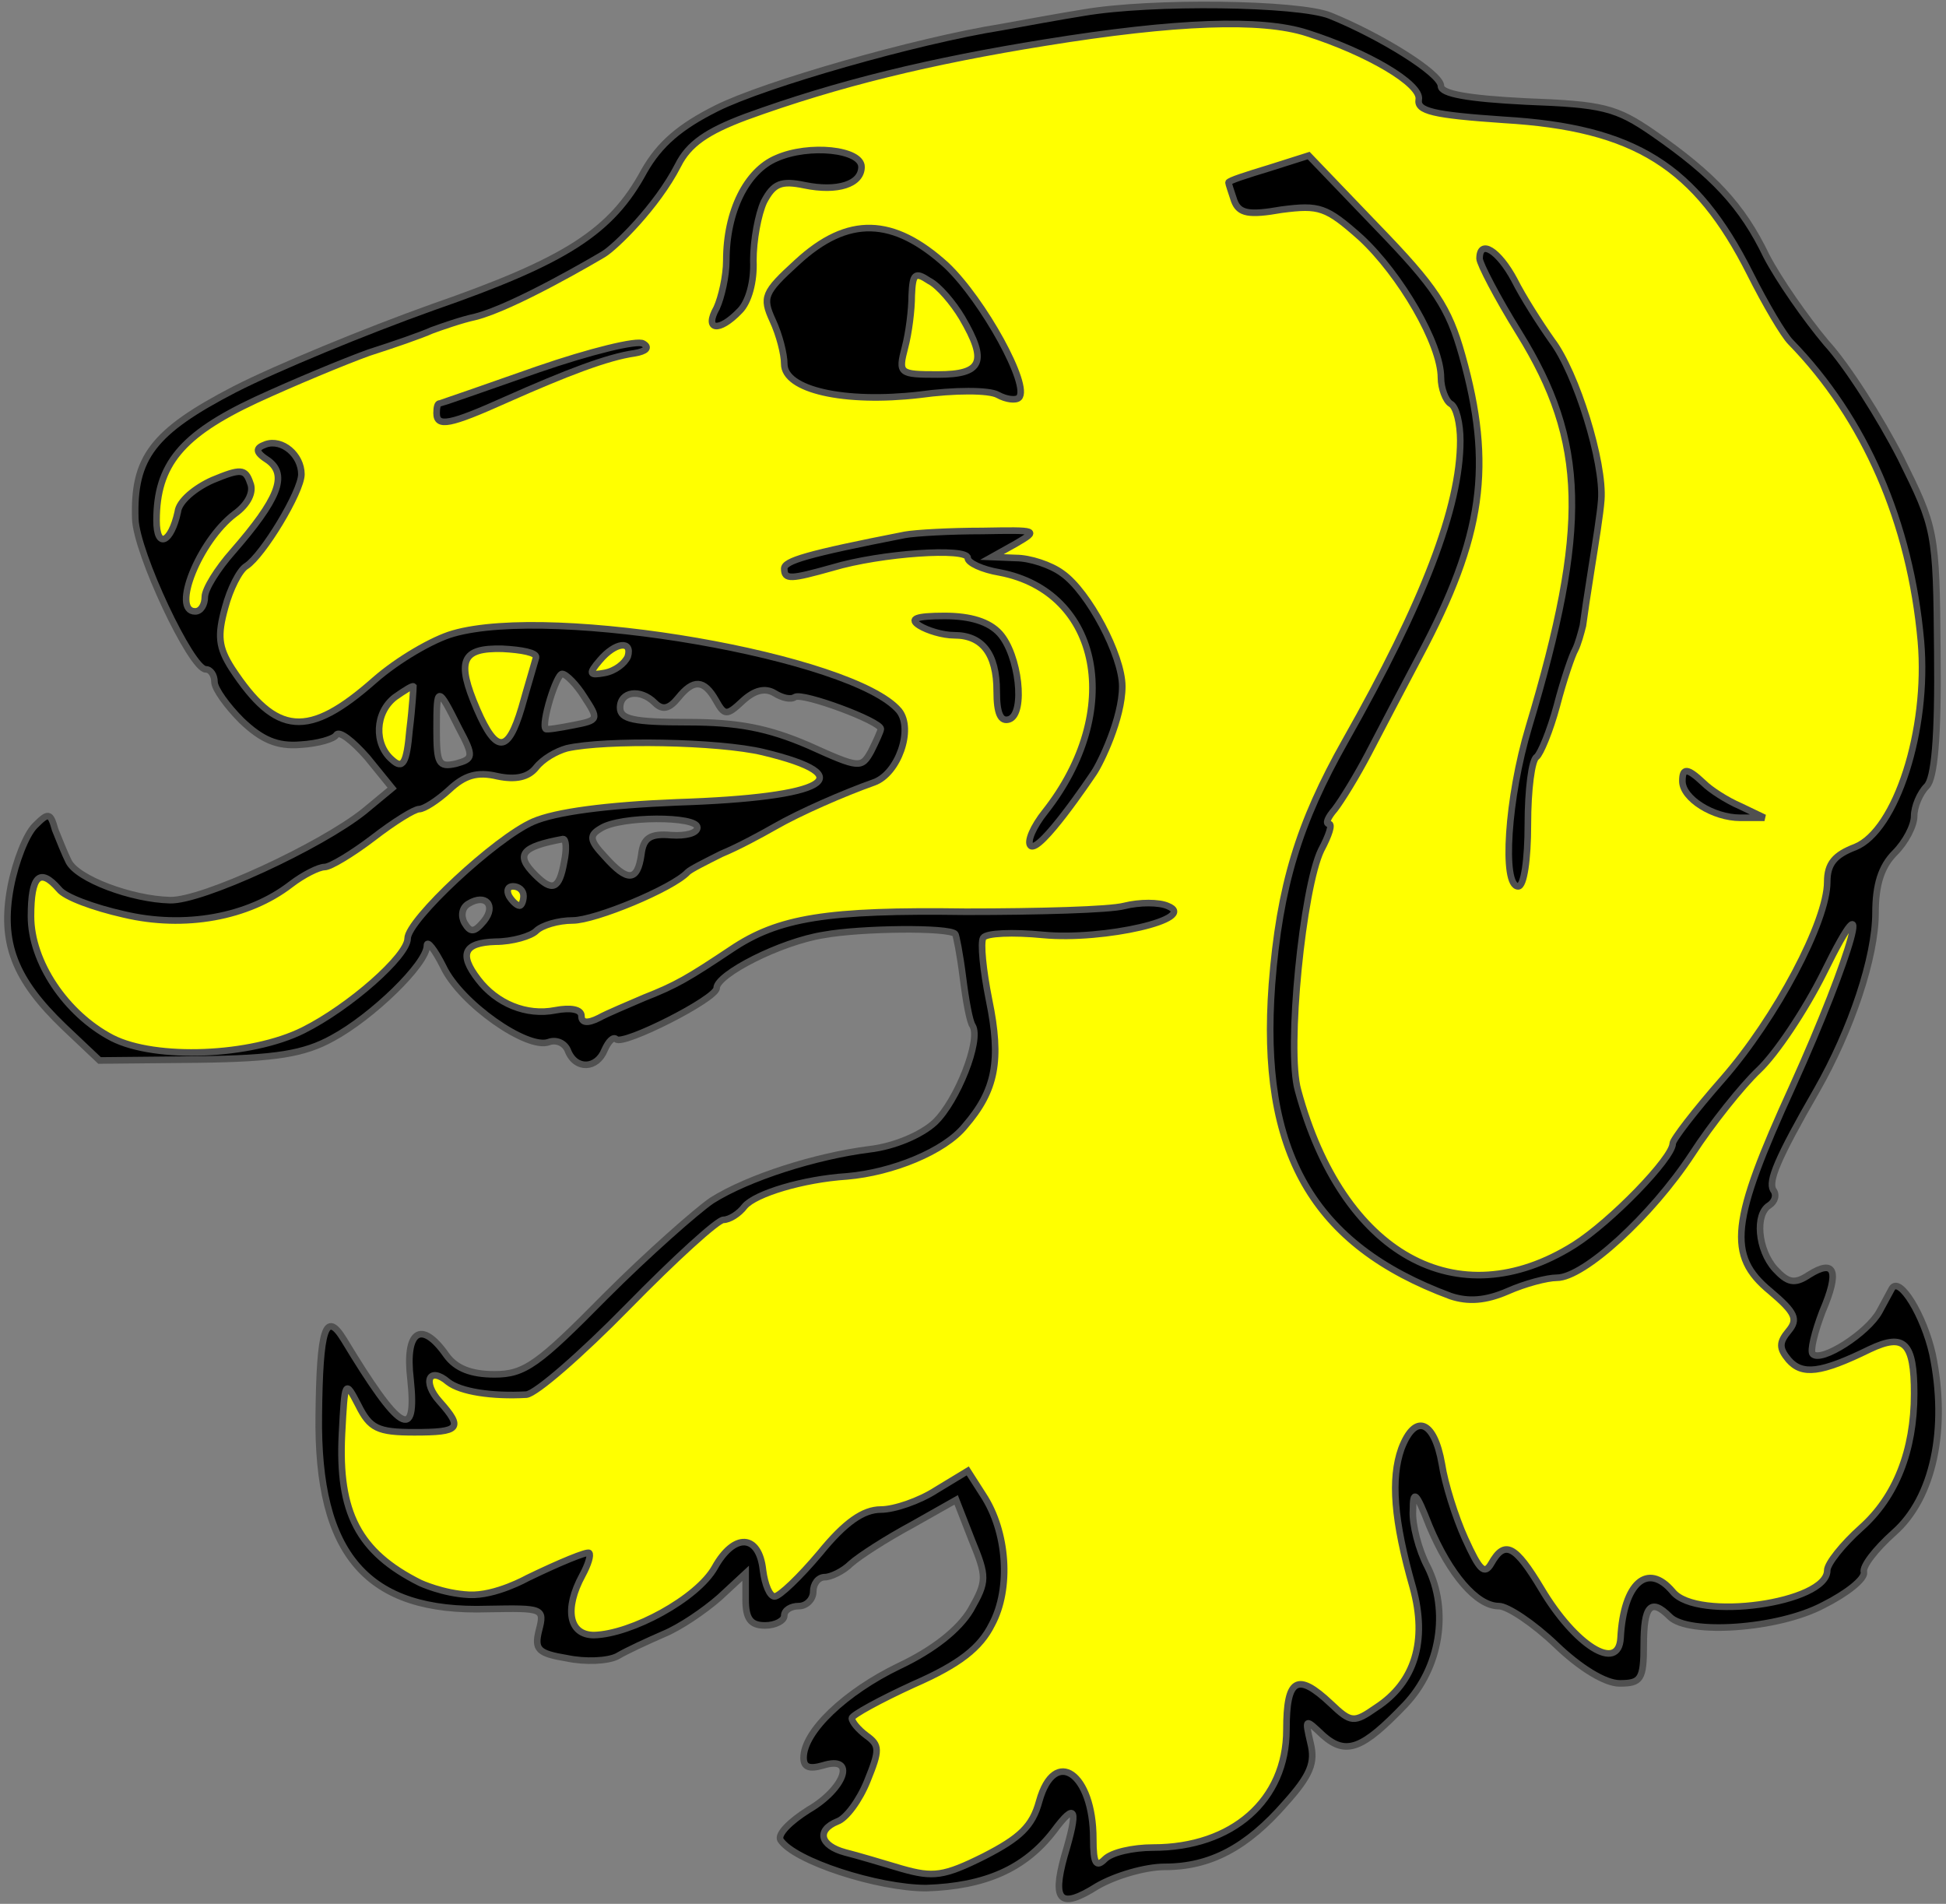 <?xml version="1.0" encoding="utf-8"?>
<svg xmlns="http://www.w3.org/2000/svg" xmlns:dc="http://purl.org/dc/elements/1.1/"
     xmlns:xl="http://www.w3.org/1999/xlink"
     xmlns:xlink="http://www.w3.org/1999/xlink"
     version="1.1"
     viewBox="34.875 62.25 294.75 288.358"
     width="294.75"
     height="288.358"
     preserveAspectRatio="xMidYMid meet"
     zoomAndPan="magnify"
     contentScriptType="application/ecmascript"
     contentStyleType="text/css">
   <rect x="34.875" y="62.25" width="294.75" height="288.358" fill="#808080" stroke="none"/>
   <defs/>
   <g stroke-opacity="1" stroke-dasharray="none" stroke="#505050" fill="#ffff00"
      fill-opacity="1">
      <title>Dog's Head Erased (1)</title>
      <g>
         <title>Layer 2</title>
         <g>
            <g>
               <g  id="outline-0">
                  <path
                        d="M 199.007 64.166 C 195.35 64.751 189.792 65.775 186.574 66.36 C 173.702 68.407 150.737 74.99 143.423 78.647 C 137.865 81.426 134.793 84.059 132.453 88.154 C 127.479 97.37 120.605 101.758 100.419 108.779 C 90.18 112.436 76.723 117.994 70.433 121.212 C 58 127.648 55.074 131.597 55.367 140.813 C 55.513 145.932 63.851 163.631 66.045 163.631 C 66.776 163.631 67.361 164.509 67.361 165.533 C 67.361 166.557 69.263 169.19 71.457 171.384 C 74.529 174.309 76.869 175.333 80.379 175.041 C 83.012 174.894 85.499 174.163 85.792 173.578 C 86.23 172.847 88.278 174.456 90.472 176.942 L 94.275 181.623 L 90.033 185.133 C 83.451 190.399 65.46 198.737 60.633 198.591 C 54.782 198.444 46.59 195.373 45.274 192.74 C 44.689 191.569 43.811 189.375 43.226 187.913 C 42.495 185.28 42.202 185.28 40.154 187.328 C 38.838 188.644 37.229 192.74 36.497 196.543 C 34.888 205.027 37.083 210.585 44.543 217.752 L 49.955 222.872 L 64.874 222.726 C 76.723 222.579 80.965 221.848 85.206 219.508 C 91.204 216.29 99.541 208.245 99.541 205.465 C 99.541 204.588 100.711 206.051 102.028 208.683 C 104.661 214.242 114.754 221.263 117.972 220.093 C 119.142 219.654 120.458 220.239 120.897 221.409 C 122.067 224.335 125.285 224.188 126.455 221.263 C 127.041 219.946 127.772 219.215 128.211 219.654 C 129.235 220.678 143.423 213.51 143.423 211.901 C 143.423 209.854 153.077 204.88 159.659 203.856 C 165.218 202.833 178.675 202.686 179.553 203.71 C 179.699 203.856 180.284 206.782 180.723 210.292 C 181.162 213.803 181.747 217.021 182.186 217.606 C 183.502 219.8 179.845 229.015 176.481 232.233 C 174.433 234.135 170.337 235.89 166.534 236.329 C 158.489 237.353 148.25 240.571 142.692 244.082 C 140.351 245.691 133.038 252.127 126.602 258.563 C 116.363 268.948 114.315 270.411 109.78 270.411 C 106.27 270.411 103.929 269.533 102.467 267.485 C 98.664 262.073 96.177 263.828 97.055 271.142 C 98.078 280.796 95.446 279.187 86.962 265.145 C 84.183 260.61 83.305 263.536 83.159 276.554 C 82.866 297.764 90.472 306.54 108.756 305.955 C 117.094 305.809 117.387 305.809 116.509 309.173 C 115.778 312.099 116.363 312.684 120.751 313.415 C 123.53 314 126.894 313.854 128.357 313.122 C 129.82 312.245 133.038 310.782 135.378 309.758 C 137.865 308.734 141.522 306.248 143.862 304.2 L 147.811 300.543 L 147.811 304.492 C 147.811 307.418 148.543 308.442 150.737 308.442 C 152.346 308.442 153.662 307.71 153.662 306.979 C 153.662 306.101 154.686 305.516 155.856 305.516 C 157.027 305.516 158.05 304.492 158.05 303.322 C 158.05 302.152 158.782 301.128 159.806 301.128 C 160.683 301.128 162.585 300.25 163.755 299.08 C 165.072 297.91 169.167 295.277 172.97 293.229 L 179.699 289.426 L 182.039 295.423 C 184.38 301.128 184.38 301.713 181.893 306.101 C 180.138 309.027 176.335 312.099 171.069 314.585 C 162.877 318.535 156.588 324.532 156.588 328.481 C 156.588 329.944 157.465 330.236 159.513 329.651 C 164.633 328.042 162.877 333.162 157.319 336.38 C 154.54 338.135 152.638 340.037 153.077 340.914 C 155.125 344.132 167.851 348.228 175.164 348.228 C 184.087 347.935 190.084 345.303 194.472 339.598 C 197.837 335.063 198.276 336.087 196.082 343.401 C 194.18 350.276 195.496 351.446 201.055 347.935 C 203.834 346.327 208.368 345.01 211.294 345.01 C 218.169 345.01 223.727 342.085 229.578 335.356 C 233.381 331.114 234.113 329.213 233.381 326.287 C 232.504 322.484 232.504 322.484 235.283 325.117 C 238.793 328.189 241.28 327.165 247.716 320.436 C 252.982 314.878 254.445 306.248 251.08 299.519 C 249.764 297.032 248.74 293.083 248.886 291.035 C 248.886 287.817 249.325 288.11 251.373 293.376 C 254.445 300.689 258.54 305.516 261.904 305.516 C 263.221 305.516 267.17 308.149 270.535 311.367 C 274.191 314.878 277.994 317.218 280.189 317.218 C 283.407 317.218 283.845 316.633 283.845 311.367 C 283.845 305.516 284.869 304.2 287.795 307.125 C 290.574 309.904 304.177 309.027 311.052 305.37 C 314.563 303.615 317.342 301.421 317.196 300.397 C 316.903 299.519 318.951 296.886 321.73 294.399 C 327.727 289.134 329.921 278.602 327.581 267.339 C 326.265 261.488 322.608 255.491 321.438 257.392 C 321.291 257.685 320.414 259.294 319.536 260.903 C 317.781 264.121 310.76 268.655 309.443 267.339 C 309.004 266.9 309.736 263.975 310.906 260.903 C 313.539 254.76 312.808 252.858 308.858 255.345 C 306.664 256.807 305.64 256.515 303.739 254.467 C 301.106 251.541 300.667 246.129 302.861 244.813 C 303.739 244.228 304.031 243.204 303.446 242.473 C 302.715 241.156 304.031 237.792 310.028 227.406 C 315.294 218.191 318.951 207.221 318.951 200.492 C 318.951 196.25 319.829 193.471 321.876 191.423 C 323.485 189.814 324.802 187.328 324.802 185.865 C 324.802 184.402 325.68 182.354 326.703 181.33 C 327.874 180.16 328.459 174.017 328.312 160.998 C 328.166 142.568 328.02 142.275 322.754 131.597 C 319.682 125.6 314.709 117.702 311.491 114.191 C 308.419 110.534 304.324 104.683 302.422 101.026 C 298.765 93.42 294.377 88.739 285.308 82.45 C 279.603 78.5 277.556 78.062 266 77.623 C 257.224 77.184 253.128 76.453 253.128 75.282 C 253.128 73.381 243.913 67.676 236.307 64.604 C 231.48 62.703 209.246 62.41 199.007 64.166 Z M 123.384 167.83 L 123.384 167.83 C 125.578 171.194 125.578 171.341 121.775 172.072 C 119.581 172.511 117.679 172.803 117.533 172.657 C 116.801 171.926 119.142 164.32 120.019 164.32 C 120.605 164.32 122.214 165.929 123.384 167.83 Z M 143.277 168.269 L 143.277 168.269 C 144.593 170.609 144.886 170.756 147.373 168.415 C 149.128 166.806 150.737 166.367 152.2 167.245 C 153.37 167.976 154.686 168.269 155.271 167.83 C 156.441 167.099 168.29 171.487 168.29 172.657 C 168.29 172.95 167.558 174.559 166.827 176.021 C 165.364 178.654 165.072 178.654 157.319 175.144 C 151.176 172.511 146.641 171.633 139.035 171.633 C 130.844 171.633 128.796 171.194 128.796 169.439 C 128.796 166.952 131.868 166.514 134.062 168.708 C 135.232 169.878 136.256 169.585 137.572 167.976 C 139.913 165.051 141.522 165.197 143.277 168.269 Z M 104.368 172.511 L 104.368 172.511 C 106.709 176.899 106.562 177.192 103.929 177.923 C 101.296 178.508 101.004 177.923 101.004 172.657 C 101.004 166.075 101.15 166.075 104.368 172.511 Z M 140.498 187.577 L 140.498 187.577 C 140.498 188.455 138.742 188.893 136.548 188.747 C 133.33 188.455 132.306 189.186 132.014 191.673 C 131.429 195.768 129.966 195.915 126.455 191.965 C 124.115 189.479 124.115 188.747 125.87 187.723 C 128.796 185.822 140.498 185.822 140.498 187.577 Z M 120.312 192.843 L 120.312 192.843 C 119.581 196.939 118.557 197.377 115.924 194.744 C 112.852 191.673 113.876 190.502 120.166 189.332 C 120.605 189.332 120.751 190.795 120.312 192.843 Z M 108.171 201.766 L 108.171 201.766 C 106.709 203.521 106.124 203.521 105.246 202.058 C 104.661 201.034 104.807 199.718 105.831 199.133 C 108.464 197.524 110.073 199.425 108.171 201.766 Z"
                        fill="black"/>
               </g>
            </g>
            <g>
               <path d="M 232.796 67.237 C 242.011 70.163 250.203 74.99 249.764 77.33 C 249.471 79.085 251.958 79.671 262.636 80.402 C 282.529 81.572 291.744 87.423 299.935 103.659 C 302.276 108.34 305.055 113.021 306.079 114.045 C 317.342 125.6 324.217 141.398 325.826 159.389 C 326.996 172.847 322.023 188.059 315.879 190.546 C 312.808 191.716 311.637 193.032 311.637 195.811 C 311.637 201.809 303.885 216.436 295.84 225.651 C 291.598 230.478 288.234 234.866 288.234 235.451 C 288.234 237.646 278.872 247.3 273.314 250.81 C 255.615 261.927 238.208 252.273 231.48 227.406 C 229.724 221.263 232.211 196.689 234.99 190.984 C 236.16 188.79 236.745 187.035 236.16 187.035 C 235.575 187.035 236.014 186.011 237.038 184.841 C 238.062 183.524 240.402 179.721 242.158 176.357 C 243.913 172.993 247.423 166.264 249.91 161.583 C 259.564 143.446 261.027 132.768 256.346 116.093 C 254.298 108.779 252.25 105.707 243.474 96.638 L 233.089 85.814 L 227.091 87.716 C 223.727 88.739 220.948 89.617 220.948 89.91 C 220.948 90.056 221.387 91.372 221.826 92.689 C 222.557 94.59 224.02 94.883 228.993 94.005 C 234.698 93.274 235.722 93.566 240.987 98.247 C 246.985 103.806 253.128 114.337 253.128 119.457 C 253.128 121.066 253.859 122.967 254.591 123.406 C 255.468 123.845 256.053 126.478 256.053 128.965 C 256.053 139.057 250.495 153.538 238.647 174.456 C 231.626 186.889 228.7 196.397 227.53 211.316 C 225.629 236.768 233.674 250.81 254.591 258.563 C 257.224 259.44 259.857 259.294 263.221 257.831 C 265.854 256.661 269.218 255.783 270.681 255.783 C 274.776 255.783 285.016 246.422 291.159 237.06 C 294.085 232.526 298.765 226.675 301.252 224.335 C 303.885 221.848 308.273 215.266 311.052 209.707 C 319.243 193.032 315.44 206.782 306.371 226.821 C 297.01 247.3 296.425 252.419 303.007 257.831 C 306.81 261.049 307.249 262.073 305.786 263.828 C 304.324 265.584 304.324 266.461 305.786 268.217 C 307.834 270.557 310.613 270.264 318.073 266.608 C 323.339 264.121 324.802 265.584 324.802 273.336 C 324.802 281.966 322.023 288.987 316.757 293.668 C 313.978 296.155 311.637 299.08 311.637 300.104 C 311.637 305.077 291.89 307.857 288.234 303.322 C 284.43 298.788 280.774 302.006 280.335 310.343 C 280.042 315.609 273.46 311.513 268.34 302.883 C 264.391 296.301 262.782 295.423 260.734 299.08 C 259.71 300.836 258.979 300.104 256.785 295.277 C 255.322 292.059 253.713 286.94 253.274 284.014 C 252.104 277.286 249.179 276.262 247.131 281.674 C 245.522 286.208 245.961 292.498 248.886 302.737 C 251.08 310.782 249.179 317.072 243.328 320.875 C 239.963 323.215 239.525 323.215 236.453 320.29 C 231.333 315.463 229.724 316.487 229.724 324.239 C 229.724 334.917 221.533 342.085 209.539 342.085 C 206.467 342.085 203.249 342.816 202.225 343.84 C 200.909 345.156 200.47 344.571 200.47 340.768 C 200.47 330.822 194.619 326.726 192.278 335.063 C 191.254 338.867 189.353 340.622 183.941 343.401 C 177.797 346.473 176.188 346.619 171.508 345.303 C 168.582 344.425 164.633 343.255 162.877 342.816 C 159.074 341.792 158.489 339.452 161.707 338.135 C 163.024 337.696 165.072 334.917 166.242 331.992 C 168.143 327.311 168.143 326.58 166.095 325.117 C 164.925 324.239 163.901 323.069 163.901 322.484 C 163.901 322.045 168.143 319.705 173.263 317.364 C 180.284 314.293 183.356 311.806 185.111 308.295 C 188.036 302.883 187.451 294.253 183.795 288.695 L 181.454 285.038 L 176.627 287.964 C 174.141 289.572 170.337 290.889 168.29 290.889 C 165.657 290.889 162.877 292.791 159.074 297.471 C 156.003 301.128 152.931 304.054 152.2 304.054 C 151.468 304.054 150.737 302.298 150.444 300.104 C 149.859 294.546 146.056 294.399 143.131 299.665 C 140.498 304.346 130.551 309.758 124.846 309.904 C 121.043 309.904 120.312 305.955 123.091 300.836 C 123.969 299.227 124.408 297.764 124.115 297.471 C 123.823 297.179 119.581 298.934 114.754 301.274 C 114.754 301.274 109.909 303.989 105.934 303.8 C 101.959 303.61 98.517 302.006 98.517 302.006 C 89.156 297.325 86.084 291.328 86.669 279.48 C 87.108 271.288 87.108 271.142 89.156 275.091 C 90.911 278.602 92.081 279.187 97.64 279.187 C 104.514 279.187 105.1 278.602 101.443 274.506 C 98.81 271.581 99.834 269.094 102.759 271.581 C 104.661 273.044 109.342 273.775 114.607 273.482 C 116.07 273.336 122.945 267.339 129.966 260.172 C 137.133 252.858 143.569 247.007 144.447 247.007 C 145.325 247.007 146.787 246.129 147.665 244.959 C 149.274 243.058 156.441 240.864 163.17 240.425 C 170.045 239.84 177.944 236.622 181.015 232.819 C 185.696 227.406 186.574 222.872 184.672 213.657 C 183.795 209.269 183.356 205.027 183.795 204.295 C 184.233 203.564 188.329 203.418 192.863 203.856 C 202.079 204.734 216.56 201.37 211.733 199.468 C 210.416 198.883 207.491 198.883 205.15 199.468 C 202.956 200.053 192.132 200.346 181.162 200.346 C 160.098 200.053 152.785 201.224 145.617 206.051 C 139.035 210.439 137.28 211.463 132.453 213.364 C 130.112 214.388 126.894 215.705 125.578 216.436 C 123.823 217.314 122.945 217.167 122.945 216.143 C 122.945 215.119 121.336 214.827 118.996 215.266 C 114.607 216.143 110.073 214.242 107.294 210.585 C 104.368 206.782 105.1 205.027 109.927 204.88 C 112.56 204.88 115.339 204.003 116.07 203.271 C 116.948 202.394 119.434 201.662 121.628 201.662 C 124.993 201.662 136.695 196.835 139.035 194.349 C 139.474 193.91 141.814 192.74 144.155 191.569 C 146.641 190.546 150.152 188.644 152.2 187.474 C 156.003 185.28 162.731 182.354 167.266 180.745 C 170.923 179.429 173.263 172.7 171.069 169.921 C 164.194 161.73 118.703 153.831 103.491 158.219 C 100.419 159.097 95.153 162.169 91.642 165.24 C 81.55 174.163 76.723 173.724 69.994 163.485 C 67.946 160.267 67.8 158.512 68.97 154.27 C 69.701 151.491 71.164 148.565 72.188 147.98 C 74.675 146.371 80.526 136.717 80.526 134.084 C 80.526 131.159 77.6 128.672 75.114 129.55 C 73.505 130.135 73.505 130.72 75.552 132.036 C 78.478 134.23 77.015 137.887 70.14 145.786 C 67.8 148.419 65.898 151.491 65.898 152.661 C 65.898 153.831 65.313 154.855 64.436 154.855 C 60.779 154.855 65.021 144.177 70.433 140.081 C 72.481 138.619 73.358 136.717 72.773 135.401 C 72.042 133.206 71.311 133.206 67.069 134.962 C 64.436 136.132 61.949 138.18 61.803 139.789 C 60.779 144.47 58.585 145.493 58.585 141.105 C 58.585 132.621 62.388 128.087 73.651 122.821 C 79.356 120.188 87.108 116.97 90.765 115.654 C 94.422 114.484 98.664 113.021 100.273 112.289 C 101.882 111.704 104.807 110.68 106.855 110.242 C 112.706 108.779 125.445 101.256 126.309 100.734 C 128.037 99.69 134.354 93.566 137.572 87.277 C 139.181 84.059 141.96 82.157 147.811 79.963 C 161.854 74.844 175.896 71.479 193.156 68.7 C 213.049 65.482 225.921 65.043 232.796 67.237 Z"/>
            </g>
            <g>
               <path d="M 116.07 161.833 C 115.924 162.418 114.9 165.782 113.876 169.439 C 111.828 176.314 110.073 176.46 107.147 169.732 C 103.929 162.272 104.807 160.37 110.951 160.516 C 113.876 160.663 116.216 161.102 116.07 161.833 Z"/>
            </g>
            <g>
               <path d="M 129.966 161.687 C 129.527 162.711 128.064 163.881 126.455 164.173 C 124.115 164.612 123.969 164.32 125.724 162.272 C 128.064 159.493 130.697 159.2 129.966 161.687 Z"/>
            </g>
            <g>
               <path d="M 96.908 172.803 C 96.469 177.923 95.884 178.801 94.275 177.338 C 91.496 174.998 91.642 170.171 94.714 167.83 C 96.177 166.806 97.347 166.075 97.493 166.221 C 97.493 166.367 97.347 169.293 96.908 172.803 Z"/>
            </g>
            <g>
               <path d="M 150.444 176.168 C 165.657 179.825 160.245 183.043 137.426 183.774 C 126.602 184.213 118.996 185.237 115.631 186.699 C 109.927 189.186 96.616 201.619 96.616 204.398 C 96.616 207.031 87.839 214.784 80.818 218.294 C 72.919 222.244 58.438 222.829 51.856 219.465 C 44.835 215.808 39.569 207.909 39.569 201.034 C 39.569 194.891 40.886 193.574 43.811 196.939 C 44.689 198.109 49.077 199.718 53.611 200.742 C 62.827 202.936 72.481 201.18 78.917 196.207 C 80.818 194.744 83.159 193.574 84.036 193.574 C 84.914 193.574 88.278 191.526 91.35 189.186 C 94.568 186.699 97.64 184.798 98.371 184.798 C 99.102 184.798 101.15 183.481 102.906 181.872 C 105.246 179.678 107.147 179.093 110.219 179.825 C 112.998 180.41 114.9 179.971 116.07 178.508 C 117.094 177.192 119.142 176.021 120.751 175.583 C 126.602 174.266 143.716 174.559 150.444 176.168 Z"/>
            </g>
            <g>
               <path d="M 114.169 197.962 C 114.169 198.694 113.876 199.425 113.583 199.425 C 113.145 199.425 112.413 198.694 111.974 197.962 C 111.536 197.085 111.828 196.5 112.56 196.5 C 113.437 196.5 114.169 197.085 114.169 197.962 Z"/>
            </g>
            <g>
               <g  id="outline-1">
                  <path
                        d="M 152.492 86.21 C 147.958 88.111 144.886 94.255 144.886 101.715 C 144.886 104.055 144.155 107.273 143.423 108.882 C 141.522 112.246 143.716 112.685 146.934 109.321 C 148.25 108.004 149.128 104.933 148.982 101.715 C 148.982 98.643 149.713 94.694 150.591 92.792 C 152.053 90.013 153.223 89.574 156.734 90.305 C 161.707 91.329 165.364 90.159 165.364 87.526 C 165.364 84.893 157.465 84.016 152.492 86.21 Z"
                        fill="black"/>
               </g>
            </g>
            <g>
               <g  id="outline-2">
                  <path
                        d="M 155.564 102.007 C 150.591 106.542 150.298 107.273 151.907 110.784 C 152.931 112.978 153.662 115.903 153.662 117.366 C 153.662 121.315 162.731 123.363 174.141 122.047 C 179.406 121.315 184.672 121.315 185.989 122.047 C 187.305 122.778 188.768 122.924 189.207 122.485 C 190.962 120.73 183.795 107.712 178.236 102.446 C 170.191 95.132 163.316 94.84 155.564 102.007 Z"
                        fill="black"/>
               </g>
            </g>
            <g>
               <path d="M 180.577 110.345 C 184.526 117.073 183.648 118.975 176.92 118.975 C 171.069 118.975 170.923 118.829 171.946 114.879 C 172.532 112.685 172.97 109.175 172.97 106.981 C 173.117 103.763 173.409 103.324 175.603 104.786 C 177.066 105.518 179.26 108.151 180.577 110.345 Z"/>
            </g>
            <g>
               <g  id="outline-3">
                  <path
                        d="M 258.979 101.422 C 258.979 102.153 261.612 107.273 264.976 112.685 C 275.215 129.214 275.508 142.086 266.439 172.365 C 263.221 183.043 262.343 196.5 264.83 196.5 C 265.708 196.5 266.293 192.404 266.293 187.138 C 266.293 181.872 266.878 177.338 267.609 176.899 C 268.194 176.46 269.657 172.95 270.681 169.147 C 271.705 165.197 273.021 161.394 273.46 160.663 C 273.899 159.785 274.338 158.176 274.63 157.006 C 274.776 155.836 275.362 151.886 275.947 148.23 C 276.532 144.573 277.263 140.038 277.409 137.99 C 277.848 132.286 273.606 118.682 269.949 113.855 C 268.194 111.369 265.561 107.273 264.245 104.64 C 261.904 100.252 258.979 98.35 258.979 101.422 Z"
                        fill="black"/>
               </g>
            </g>
            <g>
               <g  id="outline-4">
                  <path
                        d="M 116.216 118.244 C 108.318 121.023 101.589 123.363 101.443 123.363 C 101.15 123.363 101.004 123.948 101.004 124.826 C 101.004 127.02 103.052 126.581 111.536 122.778 C 120.751 118.682 126.894 116.342 130.99 115.757 C 132.745 115.464 133.33 114.879 132.306 114.294 C 131.429 113.709 124.261 115.464 116.216 118.244 Z"
                        fill="black"/>
               </g>
            </g>
            <g>
               <g  id="outline-5">
                  <path
                        d="M 171.946 143.256 C 157.027 146.18 153.662 147.203 153.662 148.373 C 153.662 150.127 154.686 149.981 160.976 148.227 C 168.29 146.034 181.454 145.156 181.454 146.765 C 181.454 147.496 183.648 148.519 186.281 148.958 C 201.64 151.881 205.15 170.01 193.156 185.214 C 191.401 187.407 190.377 189.746 190.962 190.331 C 192.278 191.646 200.12 179.961 200.554 179.319 C 201.597 177.779 204.858 171.033 204.858 166.208 C 204.858 161.53 199.738 151.881 195.789 149.104 C 194.034 147.788 190.816 146.765 188.768 146.765 L 185.111 146.618 L 188.768 144.572 C 192.278 142.525 191.986 142.525 183.648 142.671 C 178.821 142.671 173.555 142.964 171.946 143.256 Z"
                        fill="black"/>
               </g>
            </g>
            <g>
               <g  id="outline-6">
                  <path
                        d="M 174.141 157.006 C 175.311 157.737 177.651 158.469 179.406 158.469 C 183.648 158.469 185.842 161.248 185.842 166.952 C 185.842 170.317 186.427 171.633 187.744 171.194 C 190.231 170.317 189.207 161.394 186.281 158.176 C 184.672 156.421 181.893 155.543 177.944 155.543 C 173.555 155.543 172.532 155.982 174.141 157.006 Z"
                        fill="black"/>
               </g>
            </g>
            <g>
               <g  id="outline-7">
                  <path
                        d="M 289.696 180.556 C 289.696 183.189 294.377 186.114 298.473 186.114 L 302.13 186.114 L 298.473 184.359 C 296.425 183.481 293.938 181.872 292.914 180.848 C 290.428 178.508 289.696 178.508 289.696 180.556 Z"
                        fill="black"/>
               </g>
            </g>
         </g>
      </g>
   </g>
</svg>
